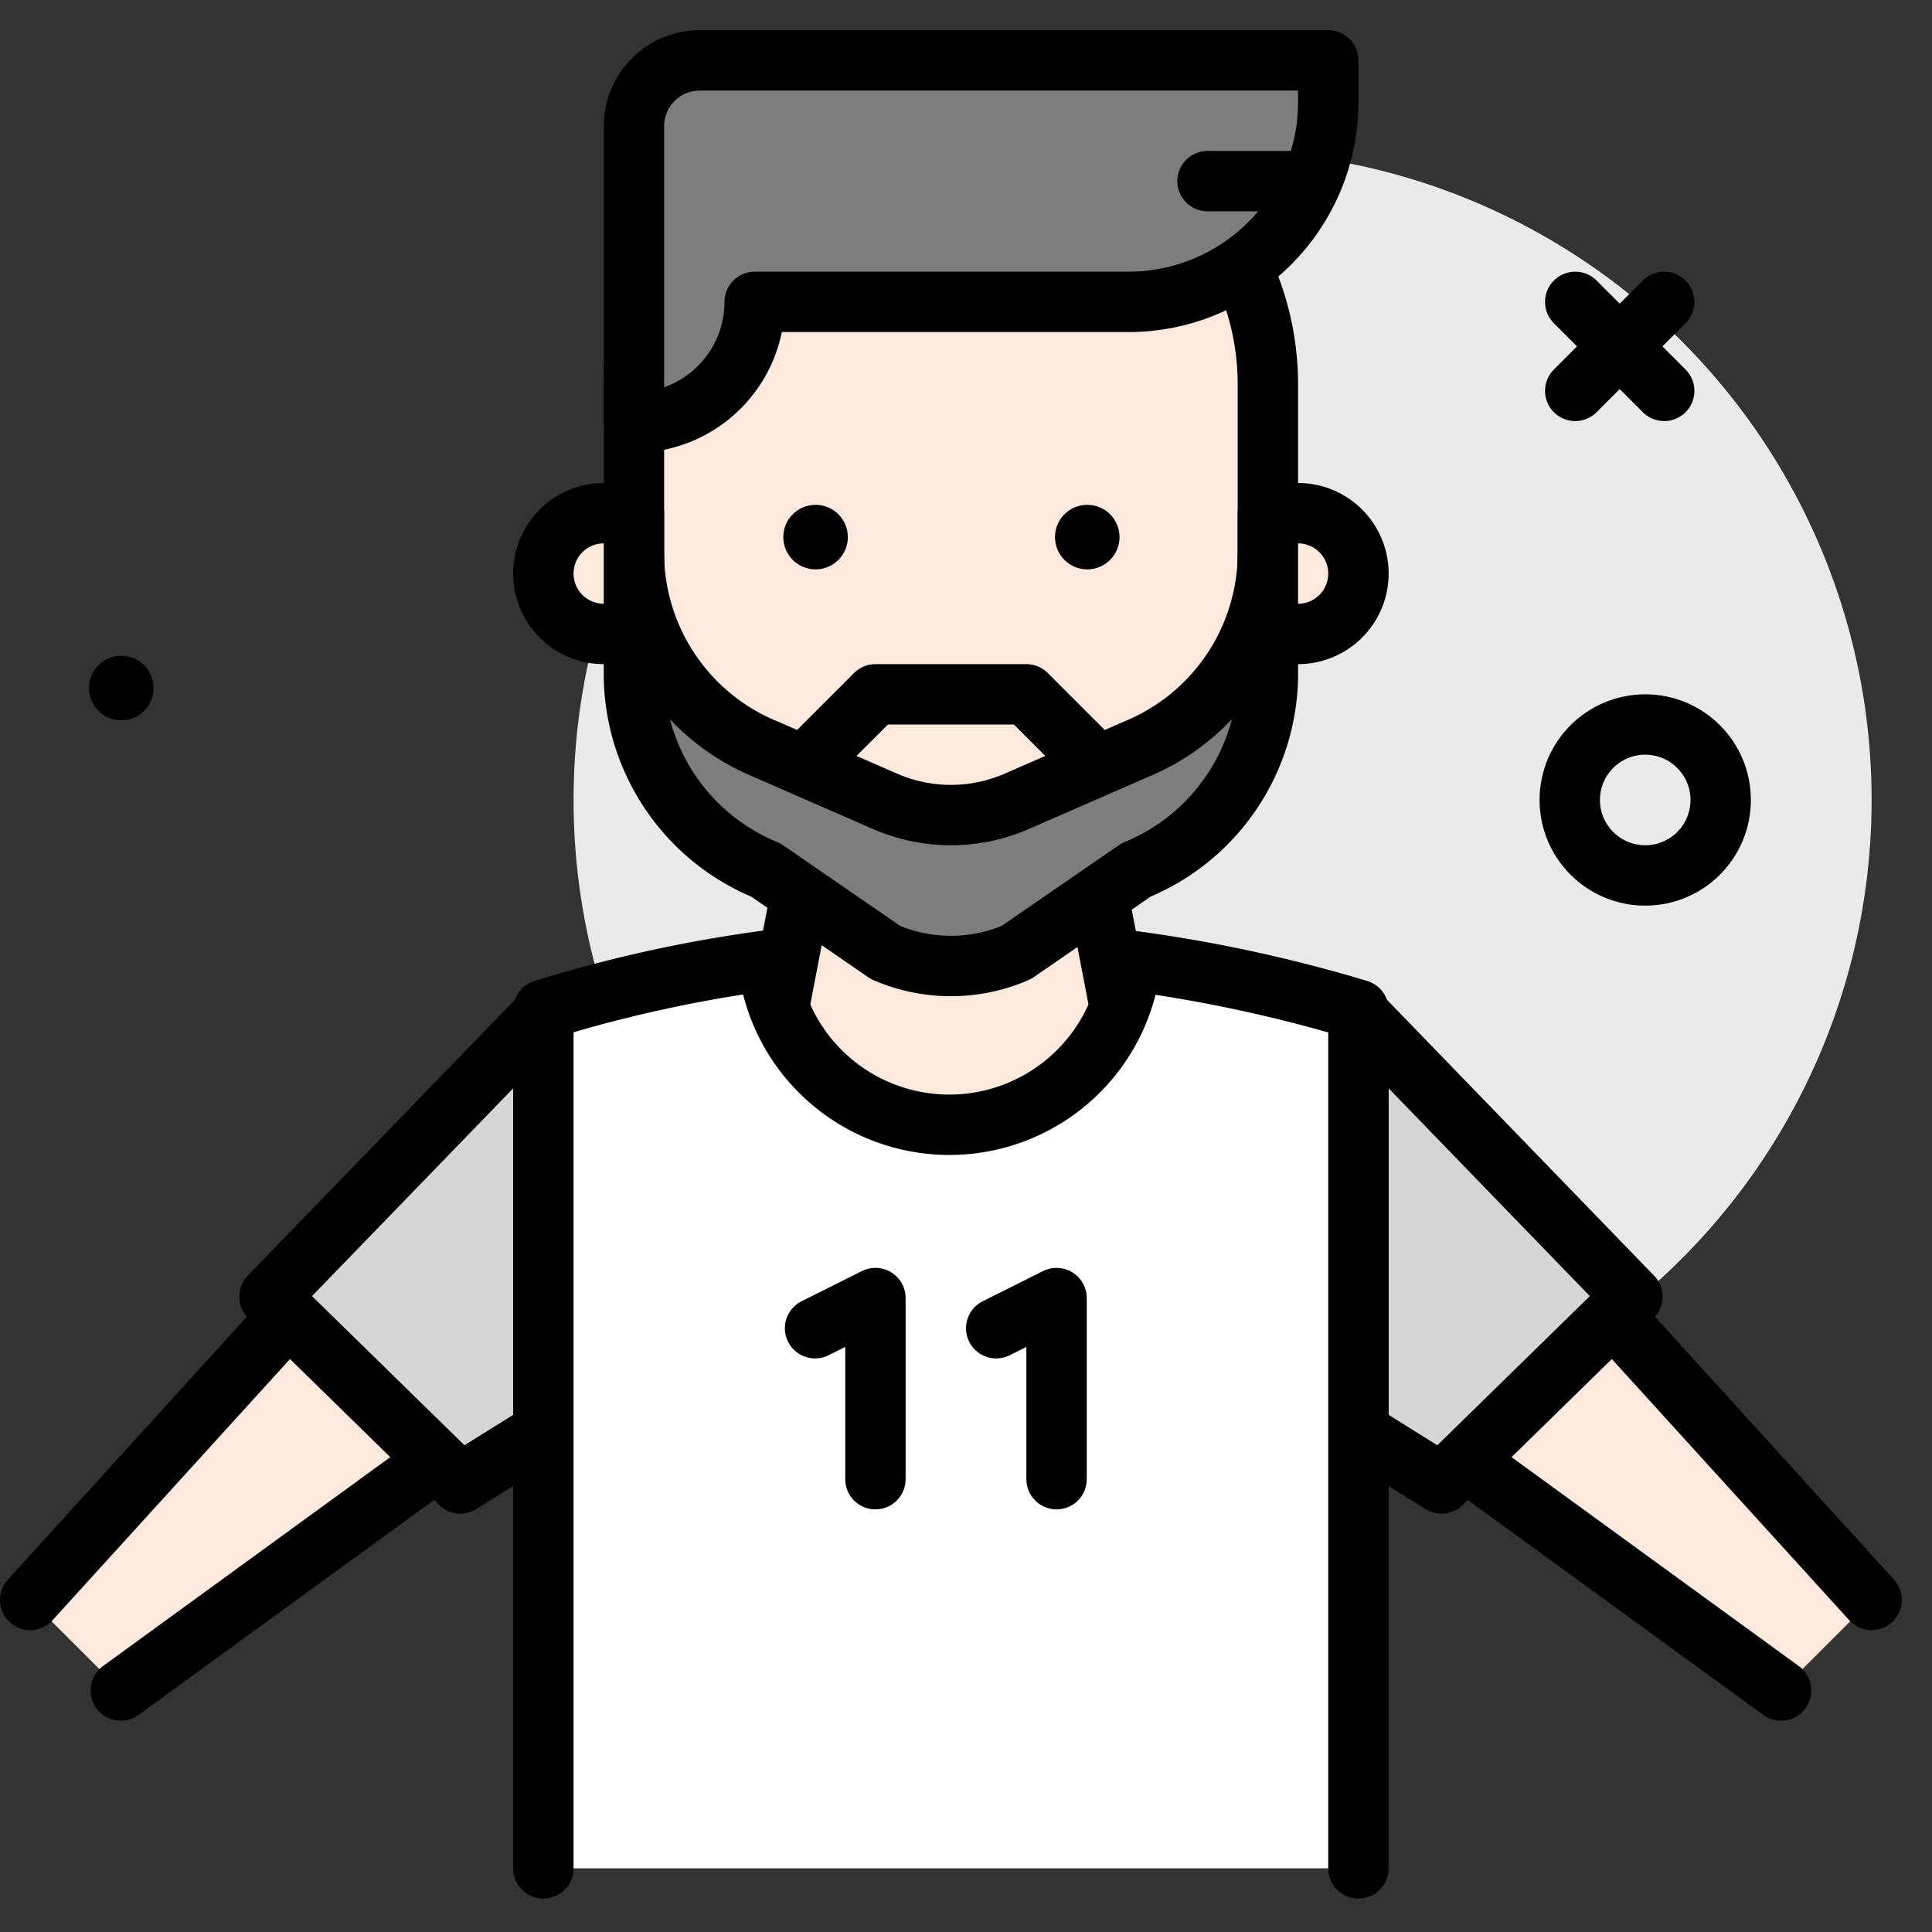 <!DOCTYPE svg PUBLIC "-//W3C//DTD SVG 1.1//EN" "http://www.w3.org/Graphics/SVG/1.1/DTD/svg11.dtd">
<!-- Uploaded to: SVG Repo, www.svgrepo.com, Transformed by: SVG Repo Mixer Tools -->
<svg width="800px" height="800px" viewBox="0 0 64 64" xmlns="http://www.w3.org/2000/svg" fill="#000000">
<rect x="0" y="0" width="64" height="64" fill="#333333" stroke="none"/>
<g id="SVGRepo_bgCarrier" stroke-width="0"/>
<g id="SVGRepo_tracerCarrier" stroke-linecap="round" stroke-linejoin="round"/>
<g id="SVGRepo_iconCarrier"> <title>soccer-player</title> <g id="soccer-player"> <circle cx="40.5" cy="26.5" r="21.5" style="fill:#eaeaea"/> <line x1="55.129" y1="10" x2="52.181" y2="12.948" style="fill:none;stroke:#000000;stroke-linecap:round;stroke-linejoin:round;stroke-width:2px"/> <line x1="52.181" y1="10" x2="55.129" y2="12.948" style="fill:none;stroke:#000000;stroke-linecap:round;stroke-linejoin:round;stroke-width:2px"/> <circle cx="54.5" cy="26.5" r="2.5" style="fill:none;stroke:#000000;stroke-linecap:round;stroke-linejoin:round;stroke-width:2px"/> <circle cx="4.017" cy="22.792" r="1.069" style="fill:#000000"/> <polyline points="1 53 11 42 15 48 4 56" style="fill:#ffe8dc;stroke:#000000;stroke-linecap:round;stroke-linejoin:round;stroke-width:2px"/> <polyline points="62 53 52 42 48 48 59 56" style="fill:#ffe8dc;stroke:#000000;stroke-linecap:round;stroke-linejoin:round;stroke-width:2px"/> <polygon points="45 33.581 45 47.423 47.751 49.141 54.075 42.954 45 33.581" style="fill:#d6d6d6;stroke:#000000;stroke-linecap:round;stroke-linejoin:round;stroke-width:2px"/> <path d="M26.9,27.684a15.489,15.489,0,0,1,9.1,0l2,10.382H24.9Z" style="fill:#ffe8dc;stroke:#000000;stroke-linecap:round;stroke-linejoin:round;stroke-width:2px"/> <polygon points="18 33.581 18 47.423 15.249 49.141 8.925 42.954 18 33.581" style="fill:#d6d6d6;stroke:#000000;stroke-linecap:round;stroke-linejoin:round;stroke-width:2px"/> <path d="M45,61.891V33.452a48.142,48.142,0,0,0-7.534-1.624,6.049,6.049,0,0,1-12.036-.012A45.372,45.372,0,0,0,18,33.452V61.891" style="fill:#ffffff;stroke:#000000;stroke-linecap:round;stroke-linejoin:round;stroke-width:2px"/> <path d="M37.63,27.821l-3.962,1.73a5.456,5.456,0,0,1-4.336,0l-3.962-1.73A7.041,7.041,0,0,1,21,21.434v-8.7C21,7.36,25.7,3,31.5,3h0C37.3,3,42,7.36,42,12.738v8.7A7.041,7.041,0,0,1,37.63,27.821Z" style="fill:#ffe8dc;stroke:#000000;stroke-linecap:round;stroke-linejoin:round;stroke-width:2px"/> <path d="M21,22.434a7.041,7.041,0,0,0,4.37,6.387l3.962,2.73a5.456,5.456,0,0,0,4.336,0l3.962-2.73A7.041,7.041,0,0,0,42,22.434v-4a7.041,7.041,0,0,1-4.37,6.387l-3.962,1.73a5.456,5.456,0,0,1-4.336,0l-3.962-1.73A7.041,7.041,0,0,1,21,18.434Z" style="fill:#7d7d7d;stroke:#000000;stroke-linecap:round;stroke-linejoin:round;stroke-width:2px"/> <path d="M42,17h1a2,2,0,0,1,2,2v0a2,2,0,0,1-2,2H42a0,0,0,0,1,0,0V17A0,0,0,0,1,42,17Z" style="fill:#ffe8dc;stroke:#000000;stroke-linecap:round;stroke-linejoin:round;stroke-width:2px"/> <path d="M18,17h1a2,2,0,0,1,2,2v0a2,2,0,0,1-2,2H18a0,0,0,0,1,0,0V17a0,0,0,0,1,0,0Z" transform="matrix(-1, 0, 0, -1, 39, 38)" style="fill:#ffe8dc;stroke:#000000;stroke-linecap:round;stroke-linejoin:round;stroke-width:2px"/> <path d="M23.183,2A2.183,2.183,0,0,0,21,4.183V14a4,4,0,0,0,4-4H37.38A6.62,6.62,0,0,0,44,3.38V2Z" style="fill:#7d7d7d;stroke:#000000;stroke-linecap:round;stroke-linejoin:round;stroke-width:2px"/> <line x1="40" y1="6" x2="43" y2="6" style="fill:none;stroke:#000000;stroke-linecap:round;stroke-linejoin:round;stroke-width:2px"/> <circle cx="27.017" cy="17.792" r="1.069" style="fill:#000000"/> <circle cx="36.017" cy="17.792" r="1.069" style="fill:#000000"/> <polyline points="27 25 29 23 34 23 36 25" style="fill:none;stroke:#000000;stroke-linecap:round;stroke-linejoin:round;stroke-width:2px"/> <polyline points="27 44 29 43 29 49" style="fill:none;stroke:#000000;stroke-linecap:round;stroke-linejoin:round;stroke-width:2px"/> <polyline points="33 44 35 43 35 49" style="fill:none;stroke:#000000;stroke-linecap:round;stroke-linejoin:round;stroke-width:2px"/> </g> </g>
</svg>